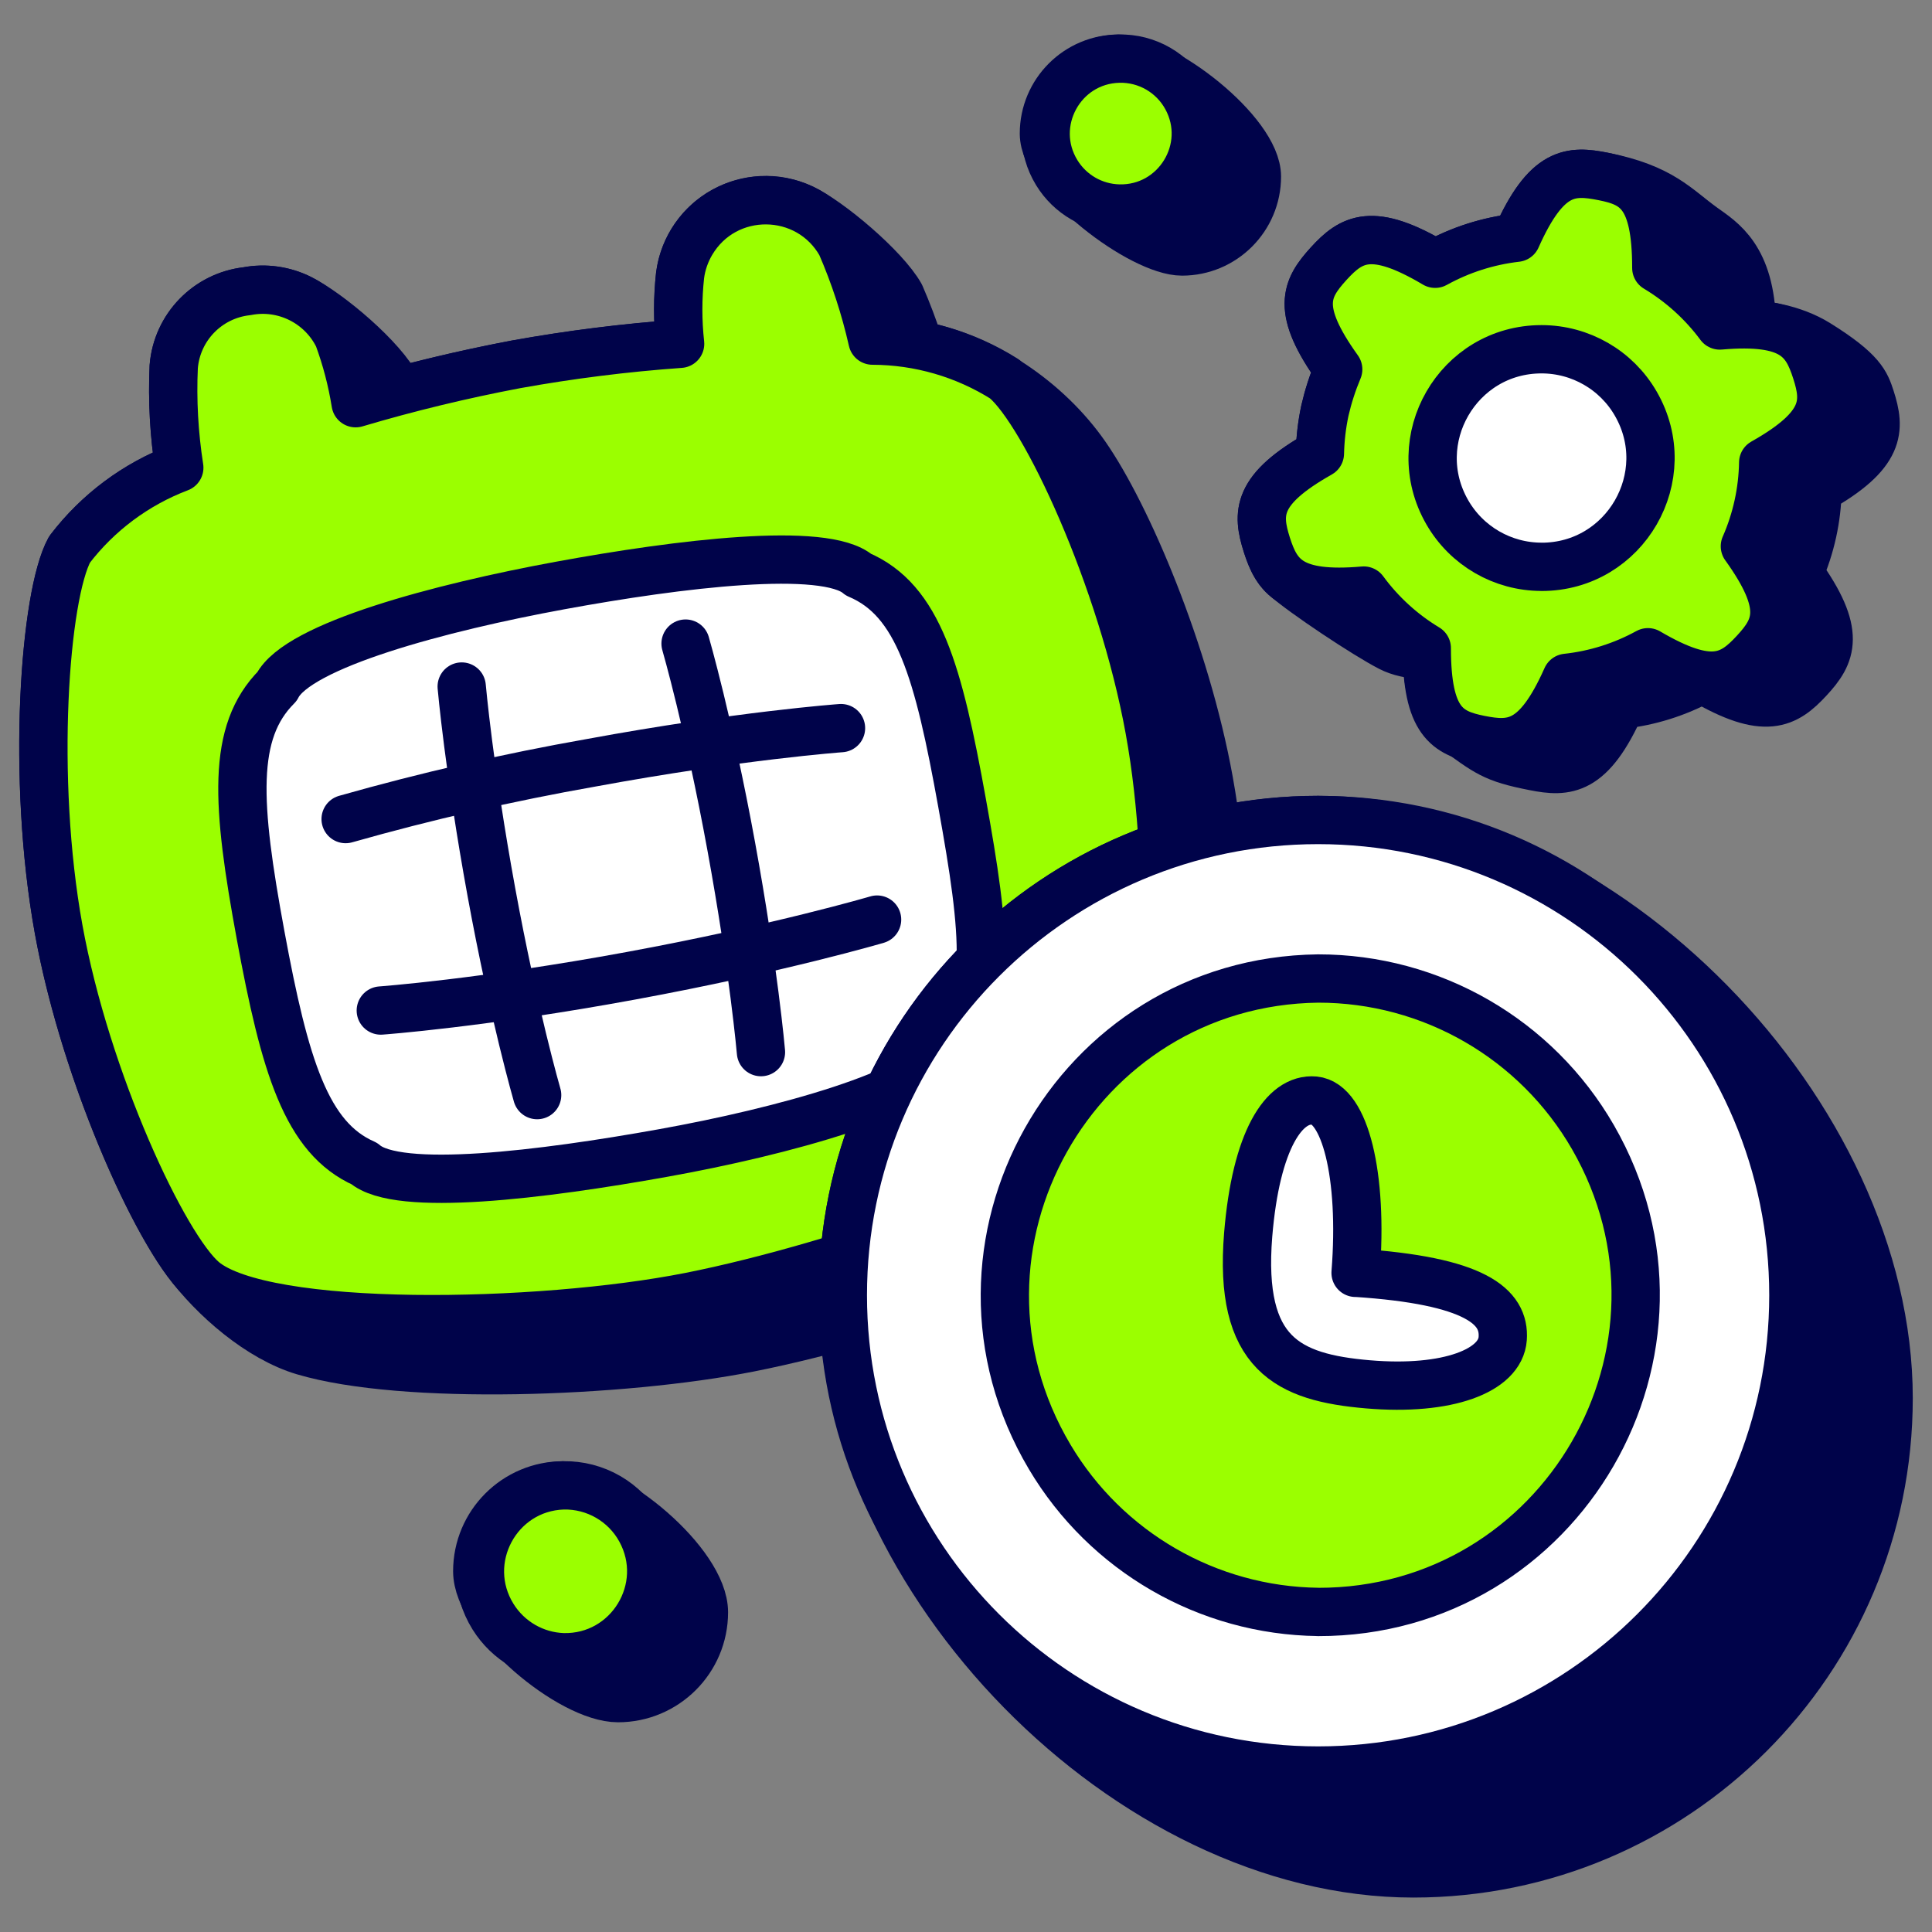 <svg xmlns="http://www.w3.org/2000/svg" fill="none" viewBox="0 0 40 40" id="Date-Time-Setting--Streamline-Stickies">
  <rect x="0" y="0" width="40" height="40" fill="#808080" stroke="none"/>
  <desc>
    Date Time Setting Streamline Icon: https://streamlinehq.com
  </desc>
  <g clip-path="url(#a)">
    <path fill="#00034a" stroke="#00034a" stroke-linecap="round" stroke-linejoin="round" stroke-miterlimit="10" d="M29.543 13.572c0.018 0.883 0.239 1.279 0.536 1.494 0.719 0.519 0.827 0.634 1.684 0.802 0.671 0.133 1.173 0.122 1.797 -1.277 0.591 -0.064 1.163 -0.244 1.684 -0.53 1.306 0.767 1.732 0.511 2.205 0 0.473 -0.511 0.691 -0.956 -0.198 -2.195 0.239 -0.547 0.369 -1.136 0.379 -1.732 1.325 -0.747 1.305 -1.249 1.098 -1.893 -0.099 -0.302 -0.175 -0.55 -1.098 -1.125 -0.521 -0.324 -1.131 -0.389 -1.359 -0.399 -0.028 -1.387 -0.622 -1.734 -1.01 -2.012 -0.552 -0.397 -0.858 -0.814 -2.066 -1.052 -0.671 -0.133 -1.173 -0.133 -1.797 1.268 -0.591 0.068 -1.163 0.251 -1.684 0.539 -1.306 -0.775 -1.732 -0.52 -2.206 0 -0.473 0.521 -0.69 0.946 0.199 2.186 -0.116 0.276 -0.208 0.561 -0.275 0.852 -0.063 0.293 -0.097 0.591 -0.104 0.89 -1.325 0.747 -1.305 1.239 -1.098 1.893 0.085 0.266 0.182 0.494 0.372 0.662 0.379 0.339 1.68 1.204 2.182 1.461 0.182 0.094 0.426 0.152 0.76 0.166Z" stroke-width="1"></path>
    <path fill="#00034a" stroke="#00034a" stroke-linecap="round" stroke-linejoin="round" stroke-miterlimit="10" d="M21.613 2.766c0 -0.857 0.694 -1.552 1.551 -1.552 0.891 0 2.859 1.526 2.859 2.441 0 0.857 -0.694 1.552 -1.551 1.552 -0.835 0 -2.859 -1.519 -2.859 -2.441Z" stroke-width="1"></path>
    <path fill="#00034a" stroke="#00034a" stroke-linecap="round" stroke-linejoin="round" stroke-miterlimit="10" d="M9.881 32.531c0 -0.982 0.797 -1.778 1.778 -1.778 0.976 0 2.915 1.609 2.915 2.627 0 0.982 -0.797 1.778 -1.779 1.778 -0.975 0 -2.914 -1.609 -2.914 -2.627Z" stroke-width="1"></path>
    <path fill="#9bff00" stroke="#00034a" stroke-linecap="round" stroke-linejoin="round" stroke-miterlimit="10" d="M36.126 11.31c0.24 -0.547 0.369 -1.136 0.379 -1.732 1.325 -0.747 1.305 -1.249 1.098 -1.893 -0.208 -0.644 -0.482 -1.078 -1.996 -0.946 -0.356 -0.48 -0.803 -0.885 -1.315 -1.192 0 -1.524 -0.426 -1.76 -1.098 -1.893 -0.671 -0.133 -1.173 -0.133 -1.797 1.268 -0.591 0.068 -1.163 0.251 -1.684 0.539 -1.306 -0.775 -1.732 -0.52 -2.206 0 -0.473 0.521 -0.69 0.946 0.199 2.186 -0.116 0.276 -0.208 0.561 -0.275 0.852 -0.063 0.293 -0.097 0.591 -0.104 0.89 -1.325 0.747 -1.305 1.239 -1.098 1.893 0.209 0.651 0.492 1.078 2.006 0.945 0.352 0.48 0.796 0.885 1.305 1.192 0 1.523 0.426 1.759 1.098 1.893 0.671 0.132 1.174 0.122 1.797 -1.278 0.591 -0.064 1.163 -0.244 1.684 -0.53 1.307 0.767 1.732 0.511 2.206 0 0.473 -0.511 0.69 -0.956 -0.199 -2.195Z" stroke-width="1"></path>
    <path fill="#ffffff" stroke="#00034a" stroke-linecap="round" stroke-linejoin="round" stroke-miterlimit="10" d="M31.916 11.736c1.734 0 2.818 -1.877 1.951 -3.379 -0.402 -0.697 -1.146 -1.126 -1.951 -1.126 -1.734 0 -2.817 1.877 -1.95 3.378 0.402 0.697 1.146 1.126 1.95 1.126v0.001Z" stroke-width="1"></path>
    <path fill="#00034a" stroke="#00034a" stroke-linecap="round" stroke-linejoin="round" stroke-miterlimit="10" d="M19.031 7.145c1.345 0.261 2.655 1.152 3.439 2.276 0.868 1.244 2.08 4.101 2.559 6.743 0.568 3.131 0.303 6.916 -0.227 7.862 -0.776 1.439 -6.179 3.264 -9.291 3.879 -2.647 0.523 -7.155 0.683 -9.225 0.068 -0.905 -0.269 -1.861 -1.091 -2.426 -1.858 -0.867 -1.177 -2.152 -4.149 -2.647 -6.878 -0.568 -3.132 -0.293 -6.917 0.227 -7.863 0.585 -0.765 1.371 -1.352 2.271 -1.694 -0.107 -0.692 -0.146 -1.392 -0.114 -2.091 0.067 -0.815 0.701 -1.469 1.514 -1.561 0.375 -0.072 0.764 -0.018 1.106 0.152 0.586 0.294 1.718 1.243 2.016 1.855l0.022 0.06c0.802 -0.214 1.612 -0.398 2.428 -0.553 1.124 -0.203 2.258 -0.345 3.397 -0.426 -0.052 -0.471 -0.052 -0.947 0 -1.419 0.158 -1.195 1.429 -1.895 2.523 -1.389 0.566 0.262 1.716 1.237 2.037 1.806 0.146 0.337 0.276 0.68 0.389 1.029Z" stroke-width="1"></path>
    <path fill="#9bff00" stroke="#00034a" stroke-linecap="round" stroke-linejoin="round" stroke-miterlimit="10" d="M20.799 7.847c-0.819 -0.517 -1.766 -0.792 -2.735 -0.795 -0.155 -0.684 -0.373 -1.353 -0.653 -1.996 -0.676 -1.199 -2.397 -1.217 -3.097 -0.032 -0.122 0.207 -0.202 0.437 -0.233 0.675 -0.052 0.471 -0.052 0.947 0 1.419 -1.139 0.081 -2.273 0.224 -3.397 0.426 -1.12 0.212 -2.229 0.48 -3.321 0.804 -0.075 -0.468 -0.195 -0.927 -0.359 -1.372 -0.345 -0.707 -1.121 -1.095 -1.893 -0.946 -0.813 0.092 -1.447 0.746 -1.514 1.561 -0.032 0.699 0.007 1.4 0.115 2.092 -0.9 0.342 -1.687 0.928 -2.271 1.694 -0.519 0.944 -0.795 4.729 -0.227 7.861 0.568 3.132 2.177 6.585 2.999 7.277 1.269 1.06 6.955 0.946 10.068 0.331 3.113 -0.615 8.516 -2.441 9.291 -3.879 0.53 -0.946 0.795 -4.73 0.227 -7.862 -0.568 -3.131 -2.167 -6.566 -2.999 -7.256Z" stroke-width="1"></path>
    <path fill="#ffffff" stroke="#00034a" stroke-linecap="round" stroke-linejoin="round" stroke-miterlimit="10" d="M19.578 21.783c0.994 -0.946 0.833 -2.431 0.341 -5.157 -0.491 -2.725 -0.899 -4.201 -2.147 -4.73 -0.691 -0.597 -3.709 -0.227 -6.179 0.227 -2.47 0.453 -5.432 1.239 -5.858 2.09 -0.946 0.946 -0.841 2.432 -0.34 5.147s0.947 4.201 2.148 4.731c0.69 0.605 3.699 0.227 6.179 -0.218 2.479 -0.444 5.421 -1.249 5.856 -2.091Z" stroke-width="1"></path>
    <path stroke="#00034a" stroke-linecap="round" stroke-linejoin="round" stroke-miterlimit="10" d="M9.559 14.214s0.151 1.722 0.615 4.258c0.464 2.535 0.947 4.201 0.947 4.201" stroke-width="1"></path>
    <path stroke="#00034a" stroke-linecap="round" stroke-linejoin="round" stroke-miterlimit="10" d="M15.755 21.783s-0.15 -1.722 -0.615 -4.258c-0.463 -2.535 -0.946 -4.2 -0.946 -4.2" stroke-width="1"></path>
    <path stroke="#00034a" stroke-linecap="round" stroke-linejoin="round" stroke-miterlimit="10" d="M17.412 15.075s-2.101 0.151 -5.175 0.718c-1.714 0.302 -3.408 0.69 -5.081 1.165" stroke-width="1"></path>
    <path stroke="#00034a" stroke-linecap="round" stroke-linejoin="round" stroke-miterlimit="10" d="M7.884 20.922s2.091 -0.151 5.175 -0.719c3.084 -0.568 5.1 -1.164 5.1 -1.164" stroke-width="1"></path>
    <path fill="#00034a" stroke="#00034a" stroke-linecap="round" stroke-linejoin="round" stroke-miterlimit="10" d="M27.29 16.976c-5.434 0 -9.84 4.406 -9.84 9.841 0 5.877 5.913 11.97 11.812 11.97 5.434 0 9.84 -4.405 9.84 -9.84 0 -5.878 -5.913 -11.971 -11.812 -11.971Z" stroke-width="1"></path>
    <path fill="#ffffff" stroke="#00034a" stroke-linecap="round" stroke-linejoin="round" stroke-miterlimit="10" d="M27.29 36.657c5.434 0 9.84 -4.405 9.84 -9.84 0 -5.434 -4.405 -9.84 -9.84 -9.84s-9.84 4.405 -9.84 9.84c0 5.434 4.405 9.84 9.84 9.84Z" stroke-width="1"></path>
    <path fill="#9bff00" stroke="#00034a" stroke-linecap="round" stroke-linejoin="round" stroke-miterlimit="10" d="M27.29 33.374c5.048 0.006 8.209 -5.454 5.691 -9.829 -1.172 -2.035 -3.342 -3.288 -5.691 -3.286 -5.047 0.062 -8.134 5.565 -5.557 9.905 1.167 1.964 3.272 3.181 5.557 3.209Z" stroke-width="1"></path>
    <path fill="#ffffff" stroke="#00034a" stroke-linecap="round" stroke-linejoin="round" stroke-miterlimit="10" d="M28.066 26.353c0.16 -2.033 -0.227 -3.51 -0.852 -3.567 -0.625 -0.057 -1.211 0.814 -1.372 2.781 -0.199 2.47 0.823 2.952 2.479 3.094 1.656 0.141 2.744 -0.284 2.791 -0.947 0.047 -0.662 -0.558 -1.201 -3.046 -1.363Z" stroke-width="1"></path>
    <path fill="#9bff00" stroke="#00034a" stroke-linecap="round" stroke-linejoin="round" stroke-miterlimit="10" d="M11.659 34.311c1.369 0.032 2.26 -1.43 1.603 -2.632 -0.319 -0.584 -0.938 -0.941 -1.603 -0.926 -1.369 0.046 -2.175 1.556 -1.451 2.719 0.314 0.504 0.858 0.819 1.451 0.839Z" stroke-width="1"></path>
    <path fill="#9bff00" stroke="#00034a" stroke-linecap="round" stroke-linejoin="round" stroke-miterlimit="10" d="M23.164 4.317c1.194 0.03 1.974 -1.244 1.403 -2.293 -0.279 -0.512 -0.82 -0.825 -1.403 -0.81 -1.194 0.03 -1.908 1.342 -1.285 2.361 0.275 0.449 0.758 0.729 1.285 0.742Z" stroke-width="1"></path>
  </g>
  <defs>
    <clipPath id="a">
      <path fill="#ffffff" d="M0 0h40v40H0z" stroke-width="1"></path>
    </clipPath>
  </defs>
</svg>